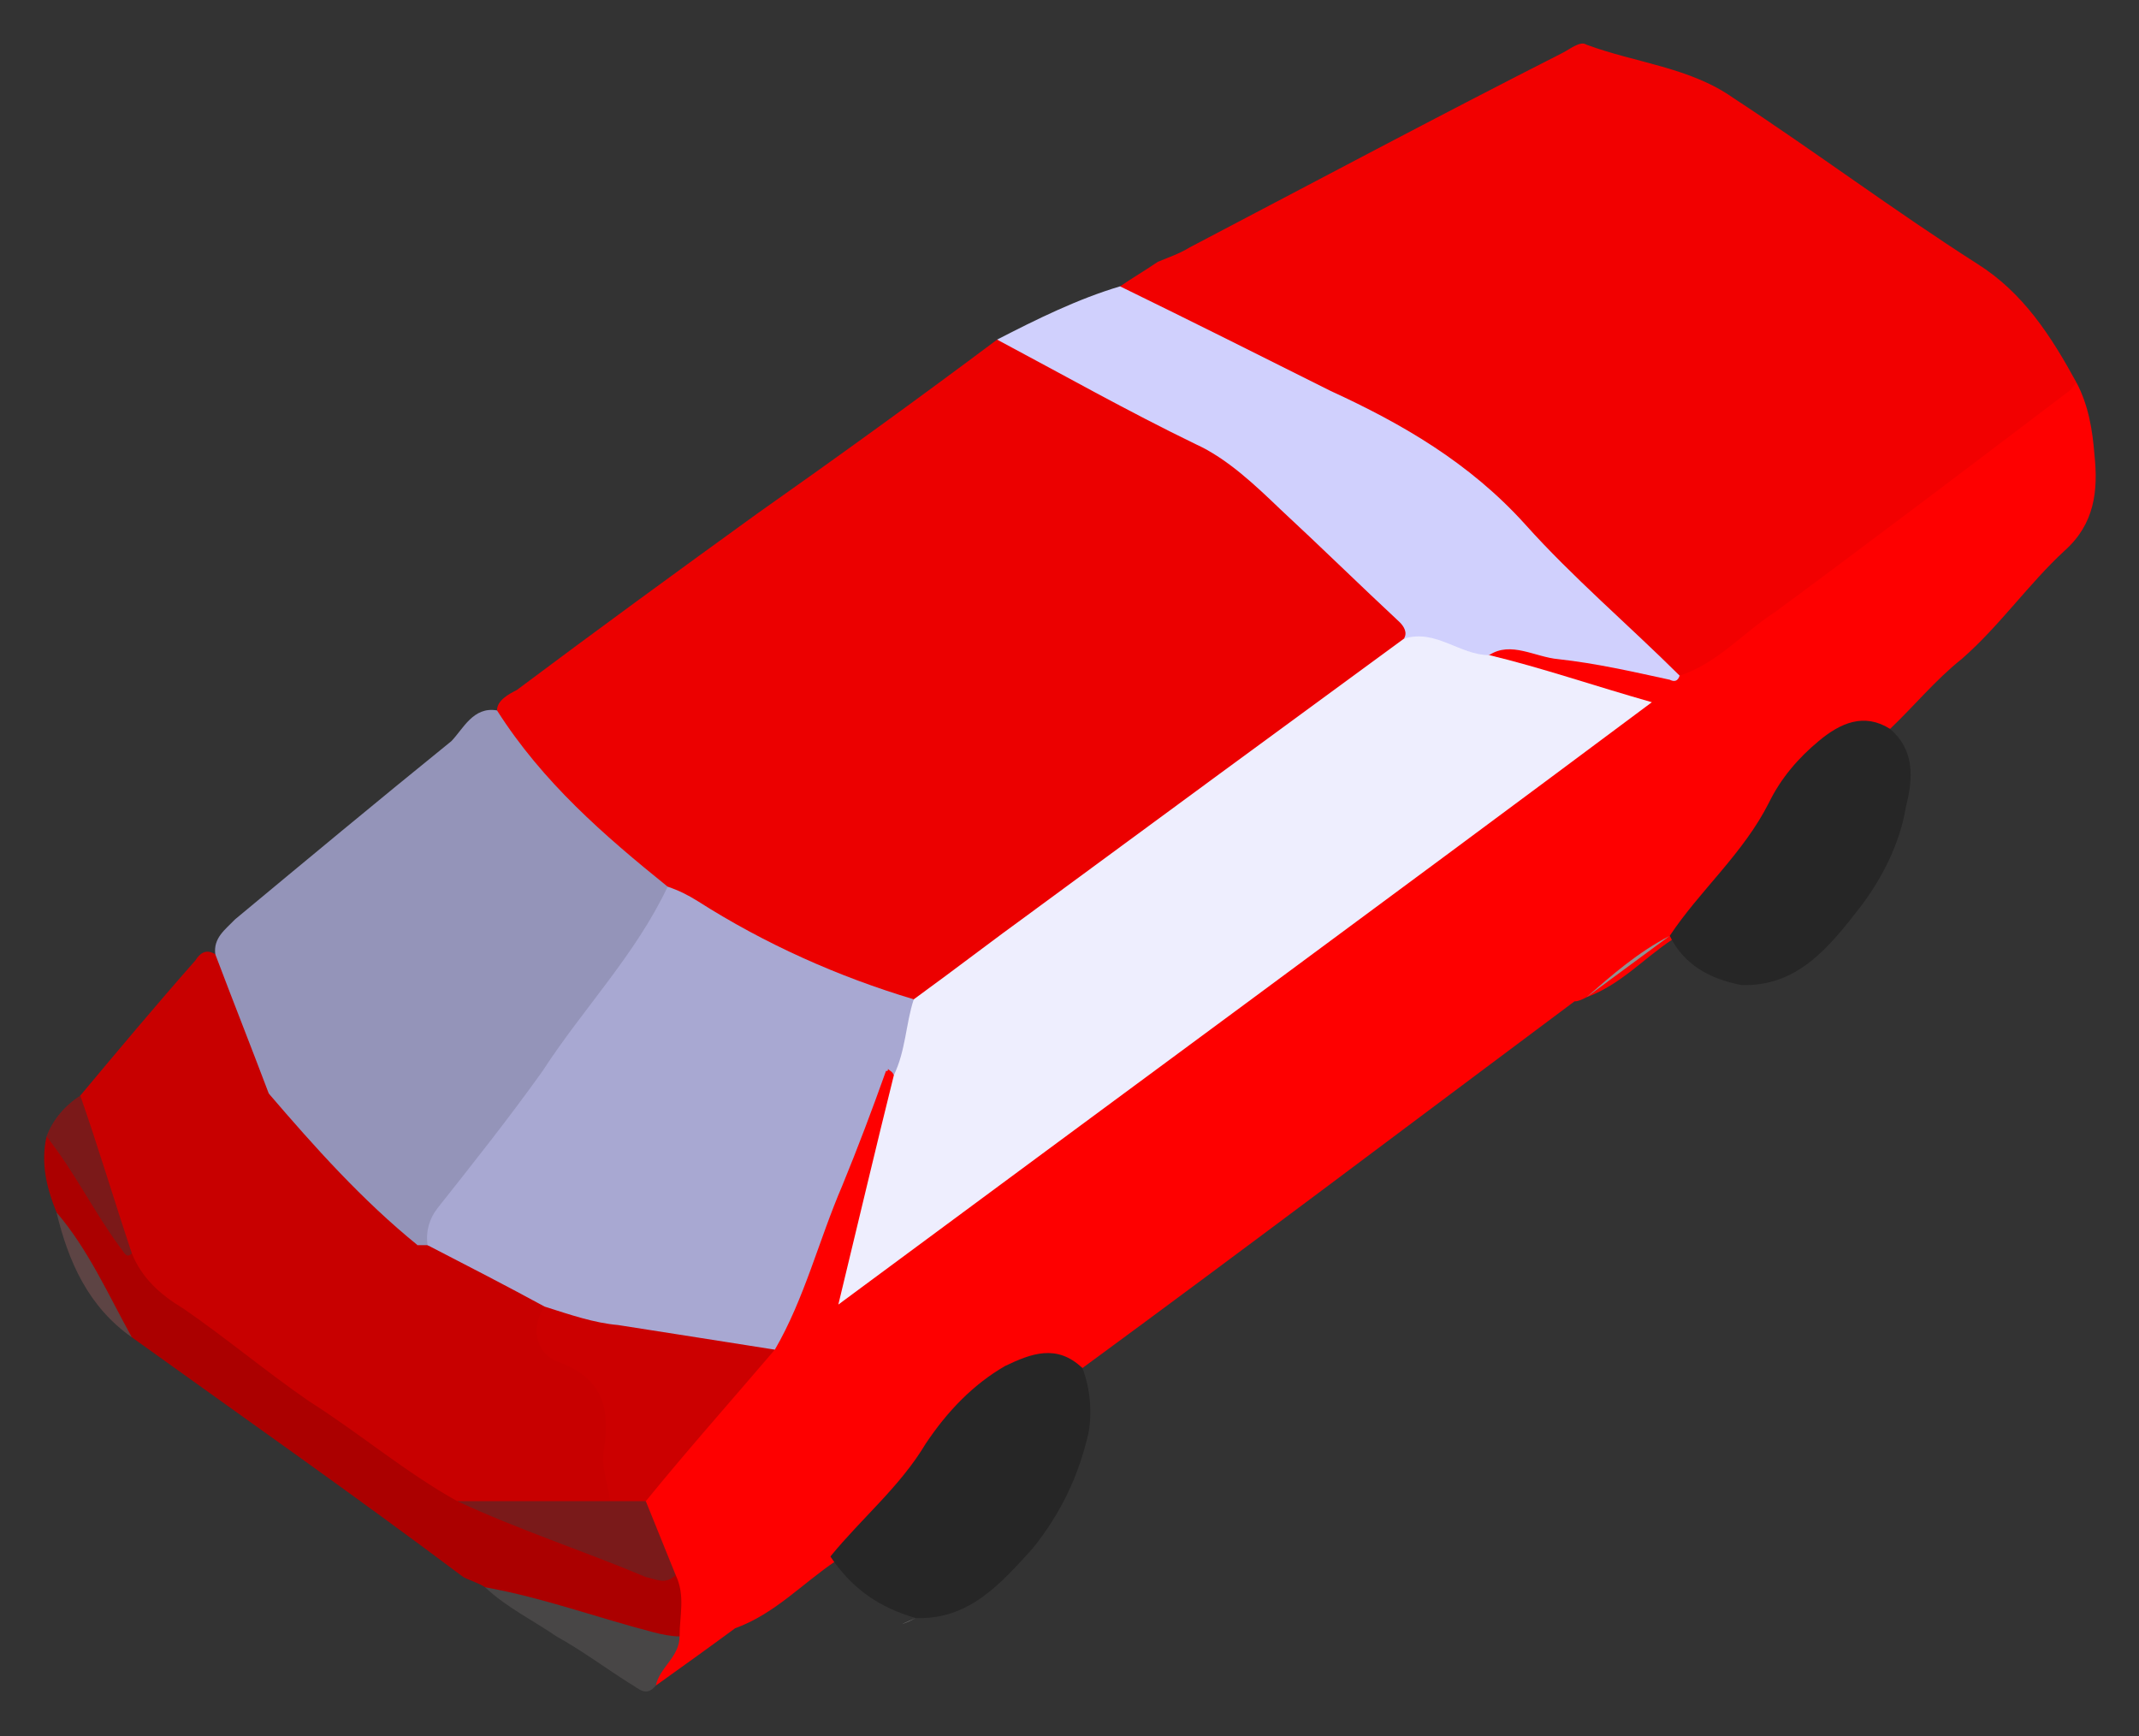 <svg xmlns="http://www.w3.org/2000/svg" xmlns:xlink="http://www.w3.org/1999/xlink" version="1.1" width="25.099" height="20.375" viewBox="0.201 -0.296 25.099 20.375">
  <rect x="0.201" y="-0.296" width="25.099" height="20.375" fill="#333333" stroke="none"/>
  <!-- Exported by Scratch - http://scratch.mit.edu/ -->
  <g id="ID0.5141469733789563">
    <g id="ID0.358306766487658">
      <g id="ID0.045219899620860815">
        <g id="container-id1">
          <g id="id1">
            <g id="ID0.7180701862089336">
              <g id="ID0.9010128821246326">
                <g id="id6">
                  <path id="ID0.44769747694954276" fill="none" stroke="none" d="M 24.8 0.204 L 0.701 0.204 L 0.701 19.579 L 24.8 19.579 L 24.8 0.204 Z " stroke-width="0.024"/>
                  <path id="ID0.2315921294502914" fill="rgb(254,0,0)" stroke="none" d="M 12.902 15.757 L 12.902 15.757 C 14.834 14.339 16.744 12.896 18.676 11.454 C 18.723 11.454 18.77 11.43 18.816 11.406 C 19.212 11.262 19.491 10.949 19.817 10.733 C 20.213 10.252 20.679 9.795 20.958 9.242 C 21.121 8.954 21.354 8.738 21.564 8.497 C 21.797 8.257 22.099 8.257 22.379 8.257 C 22.658 7.992 22.914 7.68 23.217 7.439 C 23.659 7.055 24.009 6.55 24.428 6.165 C 24.777 5.853 24.823 5.468 24.777 5.036 C 24.754 4.747 24.707 4.459 24.567 4.194 C 24.172 4.338 23.892 4.627 23.566 4.867 C 22.425 5.709 21.308 6.526 20.19 7.391 C 20.097 7.464 19.98 7.536 19.864 7.56 C 19.259 7.536 18.676 7.367 18.094 7.295 C 17.931 7.271 17.791 7.199 17.652 7.343 C 17.652 7.536 17.815 7.488 17.931 7.536 C 18.374 7.704 18.863 7.776 19.375 7.992 C 16.278 10.276 13.251 12.536 10.178 14.795 C 10.364 13.93 10.597 13.137 10.736 12.319 C 10.713 12.199 10.643 12.127 10.55 12.247 C 10.48 12.343 10.457 12.488 10.387 12.608 C 9.991 13.545 9.665 14.531 9.246 15.468 C 8.827 15.973 8.408 16.478 7.965 16.959 C 7.872 17.079 7.733 17.175 7.733 17.343 C 7.803 17.656 7.965 17.944 8.035 18.233 C 8.105 18.425 8.082 18.642 8.082 18.858 C 8.105 19.098 7.803 19.218 7.896 19.483 C 8.198 19.267 8.501 19.05 8.827 18.81 C 9.293 18.642 9.619 18.281 10.014 18.017 C 10.364 17.584 10.783 17.223 11.109 16.767 C 11.342 16.43 11.598 16.117 11.947 15.877 C 12.25 15.661 12.576 15.661 12.902 15.757 Z " stroke-width="0.024"/>
                  <path id="ID0.36677903681993484" fill="rgb(242,0,0)" stroke="none" d="M 19.91 7.632 L 19.91 7.632 C 20.353 7.488 20.655 7.127 21.028 6.887 C 22.169 6.045 23.31 5.18 24.451 4.314 C 24.497 4.29 24.521 4.242 24.567 4.194 C 24.265 3.641 23.939 3.137 23.403 2.8 C 22.425 2.175 21.494 1.478 20.539 0.853 C 20.027 0.492 19.398 0.444 18.816 0.228 C 18.746 0.18 18.63 0.276 18.537 0.324 C 17.07 1.069 15.626 1.839 14.159 2.608 C 14.043 2.68 13.903 2.728 13.787 2.776 C 13.647 2.872 13.484 2.968 13.344 3.064 C 13.321 3.185 13.437 3.209 13.53 3.233 C 14.648 3.81 15.766 4.363 16.883 4.939 C 17.326 5.132 17.628 5.492 17.931 5.829 C 18.49 6.382 19.072 6.911 19.608 7.464 C 19.701 7.56 19.771 7.632 19.91 7.632 Z " stroke-width="0.024"/>
                  <path id="ID0.3351324344985187" fill="rgb(38,38,38)" stroke="none" d="M 12.902 15.757 L 12.902 15.757 C 12.599 15.468 12.296 15.589 11.994 15.733 C 11.621 15.949 11.318 16.262 11.062 16.646 C 10.76 17.151 10.317 17.512 9.945 17.968 C 10.201 18.353 10.527 18.569 10.946 18.69 C 11.575 18.714 11.947 18.281 12.32 17.872 C 12.646 17.464 12.855 17.031 12.972 16.526 C 13.018 16.286 12.995 15.997 12.902 15.757 Z " stroke-width="0.024"/>
                  <path id="ID0.5928625375963748" fill="rgb(38,38,38)" stroke="none" d="M 22.379 8.257 L 22.379 8.257 C 22.076 8.065 21.797 8.185 21.54 8.401 C 21.308 8.593 21.098 8.834 20.958 9.122 C 20.655 9.723 20.143 10.156 19.794 10.685 C 19.957 11.021 20.26 11.19 20.632 11.262 C 21.284 11.286 21.657 10.829 22.029 10.348 C 22.285 10.012 22.495 9.603 22.565 9.17 C 22.658 8.81 22.658 8.497 22.379 8.257 Z " stroke-width="0.024"/>
                  <path id="ID0.5147991999983788" fill="rgb(146,145,145)" stroke="none" d="M 10.783 18.762 L 10.783 18.762 C 10.853 18.738 10.899 18.714 10.946 18.69 Z " stroke-width="0.024"/>
                  <path id="ID0.4724537907168269" fill="rgb(146,145,145)" stroke="none" d="M 8.827 18.81 L 8.827 18.81 Z " stroke-width="0.024"/>
                  <path id="ID0.17520350078120828" fill="none" stroke="none" stroke-width="0" stroke-linejoin="round" d="M 1167 1082 L 1167 1082 Z " transform="matrix(-0.023,6.5995196182815084e-34,6.3924760330158365e-34,0.024,36,-7.2)"/>
                  <path id="ID0.33534536231309175" fill="rgb(72,70,70)" stroke="none" d="M 7.896 19.483 L 7.896 19.483 C 7.942 19.267 8.175 19.146 8.175 18.906 C 8.105 18.834 8.012 18.786 7.896 18.762 C 7.36 18.617 6.848 18.449 6.312 18.305 C 6.173 18.281 6.033 18.209 5.893 18.329 C 6.149 18.569 6.452 18.714 6.731 18.906 C 7.034 19.074 7.29 19.267 7.593 19.459 C 7.686 19.507 7.779 19.627 7.896 19.483 Z " stroke-width="0.024"/>
                  <path id="ID0.20975186489522457" fill="rgb(146,145,145)" stroke="none" d="M 19.794 10.685 L 19.794 10.685 C 19.421 10.877 19.119 11.142 18.816 11.406 Z " stroke-width="0.024"/>
                  <path id="ID0.5071036396548152" fill="rgb(236,0,0)" stroke="none" d="M 11.901 3.689 L 11.901 3.689 C 10.969 4.387 10.038 5.06 9.083 5.733 C 8.152 6.406 7.197 7.103 6.266 7.8 C 6.173 7.848 6.033 7.92 6.033 8.04 C 6.196 8.545 6.522 8.882 6.894 9.218 C 7.244 9.555 7.639 9.892 8.035 10.18 C 8.827 10.685 9.642 11.142 10.527 11.382 C 10.643 11.43 10.783 11.502 10.923 11.478 C 11.458 11.19 11.924 10.781 12.389 10.42 C 13.717 9.459 15.067 8.473 16.395 7.488 C 16.511 7.415 16.627 7.343 16.72 7.199 C 16.744 7.007 16.627 6.911 16.534 6.814 C 15.929 6.262 15.347 5.709 14.764 5.156 C 14.671 5.06 14.532 5.012 14.415 4.939 C 13.717 4.579 12.995 4.194 12.296 3.834 C 12.18 3.762 12.063 3.689 11.901 3.689 Z " stroke-width="0.024"/>
                  <path id="ID0.4422818198800087" fill="rgb(148,148,185)" stroke="none" d="M 8.035 10.108 L 8.035 10.108 C 7.29 9.507 6.568 8.882 6.033 8.04 C 5.753 7.992 5.637 8.257 5.497 8.401 C 4.636 9.098 3.798 9.795 2.959 10.492 C 2.843 10.613 2.703 10.709 2.727 10.901 C 2.633 11.021 2.703 11.117 2.75 11.238 C 2.913 11.67 3.076 12.127 3.285 12.536 C 3.821 13.233 4.38 13.858 5.078 14.363 C 5.148 14.387 5.171 14.363 5.218 14.339 C 5.497 13.714 5.963 13.209 6.359 12.656 C 6.824 11.983 7.337 11.382 7.803 10.709 C 7.919 10.54 8.105 10.372 8.035 10.108 Z " stroke-width="0.024"/>
                  <path id="ID0.223691841121763" fill="rgb(200,0,0)" stroke="none" d="M 5.218 14.315 L 5.218 14.315 C 5.171 14.315 5.125 14.315 5.101 14.315 C 4.729 14.411 4.496 14.267 4.263 14.002 C 4.077 13.714 3.844 13.449 3.611 13.233 C 3.425 13.04 3.402 12.776 3.355 12.536 C 3.146 11.983 2.936 11.454 2.727 10.901 C 2.61 10.829 2.54 10.901 2.494 10.973 C 2.028 11.502 1.585 12.031 1.143 12.56 C 1.073 12.656 1.097 12.752 1.143 12.872 C 1.353 13.377 1.469 13.906 1.679 14.411 C 1.772 14.723 2.005 14.94 2.261 15.132 C 3.262 15.805 4.217 16.55 5.218 17.247 C 5.358 17.319 5.497 17.416 5.66 17.416 C 6.219 17.416 6.755 17.488 7.29 17.392 C 7.337 17.367 7.383 17.319 7.383 17.295 C 7.383 16.887 7.407 16.478 7.337 16.069 C 7.314 15.853 7.104 15.781 6.964 15.685 C 6.708 15.565 6.545 15.396 6.638 15.06 C 6.638 15.036 6.638 15.012 6.615 15.012 C 6.173 14.699 5.73 14.411 5.218 14.315 Z " stroke-width="0.024"/>
                  <path id="ID0.610075845848769" fill="rgb(208,208,253)" stroke="none" d="M 11.901 3.689 L 11.901 3.689 C 12.669 4.098 13.437 4.531 14.229 4.915 C 14.602 5.084 14.928 5.396 15.23 5.685 C 15.696 6.117 16.162 6.574 16.627 7.007 C 16.674 7.055 16.72 7.127 16.674 7.199 C 17.023 7.223 17.303 7.488 17.675 7.391 C 17.931 7.223 18.211 7.415 18.49 7.439 C 18.933 7.488 19.352 7.584 19.794 7.68 C 19.841 7.704 19.887 7.704 19.91 7.632 C 19.305 7.031 18.653 6.478 18.094 5.853 C 17.442 5.132 16.651 4.675 15.812 4.29 C 14.997 3.882 14.182 3.473 13.344 3.064 C 12.855 3.209 12.366 3.449 11.901 3.689 Z " stroke-width="0.024"/>
                  <path id="ID0.7148164957761765" fill="rgb(171,0,0)" stroke="none" d="M 5.567 17.319 L 5.567 17.319 C 4.962 16.983 4.426 16.526 3.821 16.142 C 3.332 15.805 2.843 15.396 2.354 15.06 C 2.075 14.892 1.865 14.699 1.748 14.411 C 1.469 14.05 1.283 13.642 1.003 13.281 C 0.934 13.161 0.887 13.04 0.747 13.04 C 0.677 13.353 0.747 13.642 0.864 13.93 C 1.143 14.411 1.376 14.964 1.748 15.396 C 3.053 16.334 4.356 17.247 5.637 18.209 C 5.73 18.257 5.823 18.281 5.893 18.329 C 6.568 18.449 7.22 18.69 7.872 18.858 C 7.965 18.882 8.082 18.906 8.175 18.906 C 8.175 18.666 8.245 18.425 8.129 18.185 C 7.453 18.041 6.824 17.704 6.173 17.512 C 5.986 17.44 5.777 17.367 5.567 17.319 Z " stroke-width="0.024"/>
                  <path id="ID0.38432395039126277" fill="rgb(123,25,25)" stroke="none" d="M 0.747 13.04 L 0.747 13.04 C 1.073 13.449 1.306 13.93 1.609 14.339 C 1.655 14.387 1.679 14.483 1.748 14.411 C 1.539 13.786 1.353 13.161 1.143 12.56 C 0.957 12.68 0.817 12.848 0.747 13.04 Z " stroke-width="0.024"/>
                  <path id="ID0.377463539596647" fill="rgb(93,68,68)" stroke="none" d="M 1.748 15.396 L 1.748 15.396 C 1.469 14.892 1.236 14.363 0.864 13.93 C 1.003 14.507 1.236 15.036 1.748 15.396 Z " stroke-width="0.024"/>
                  <path id="ID0.5684583224356174" fill="rgb(238,238,254)" stroke="none" d="M 17.675 7.391 L 17.675 7.391 C 17.326 7.391 17.046 7.079 16.674 7.199 C 15.23 8.257 13.787 9.315 12.32 10.396 C 11.854 10.733 11.388 11.093 10.923 11.43 C 10.69 11.67 10.713 11.983 10.69 12.319 C 10.48 13.161 10.271 14.05 10.038 15.012 C 13.251 12.632 16.395 10.324 19.584 7.944 C 18.909 7.752 18.28 7.536 17.675 7.391 Z " stroke-width="0.024"/>
                  <path id="ID0.6117870477028191" fill="rgb(168,168,210)" stroke="none" d="M 10.69 12.319 L 10.69 12.319 C 10.829 12.031 10.829 11.718 10.923 11.43 C 10.038 11.165 9.176 10.781 8.385 10.276 C 8.268 10.204 8.175 10.156 8.035 10.108 C 7.663 10.901 7.034 11.55 6.568 12.271 C 6.173 12.824 5.753 13.353 5.334 13.882 C 5.241 14.002 5.195 14.146 5.218 14.315 C 5.684 14.555 6.149 14.795 6.592 15.036 C 6.708 15.228 6.894 15.276 7.057 15.3 C 7.709 15.42 8.361 15.517 9.037 15.589 C 9.106 15.613 9.2 15.589 9.293 15.541 C 9.642 14.94 9.805 14.267 10.084 13.617 C 10.271 13.161 10.434 12.728 10.597 12.271 C 10.62 12.271 10.62 12.271 10.62 12.247 C 10.643 12.271 10.666 12.271 10.69 12.319 Z " stroke-width="0.024"/>
                  <path id="ID0.5621068137697875" fill="rgb(204,0,0)" stroke="none" d="M 9.293 15.541 L 9.293 15.541 C 8.687 15.444 8.059 15.348 7.453 15.252 C 7.174 15.228 6.894 15.132 6.592 15.036 C 6.429 15.252 6.475 15.589 6.755 15.685 C 7.267 15.877 7.36 16.214 7.29 16.694 C 7.244 16.911 7.337 17.103 7.36 17.319 C 7.5 17.464 7.639 17.464 7.779 17.319 C 8.268 16.718 8.78 16.142 9.293 15.541 Z " stroke-width="0.024"/>
                  <path id="ID0.3554665087722242" fill="rgb(122,26,26)" stroke="none" d="M 7.779 17.319 L 7.779 17.319 C 7.639 17.319 7.5 17.319 7.36 17.319 C 6.755 17.319 6.173 17.319 5.567 17.319 C 6.289 17.656 7.034 17.896 7.779 18.209 C 7.896 18.233 8.012 18.305 8.129 18.185 C 8.012 17.896 7.896 17.608 7.779 17.319 Z " stroke-width="0.024"/>
                  <path id="ID0.9783568484708667" fill="#C80000" stroke="none" d="M 3.355 12.536 L 3.355 12.536 C 3.215 12.824 3.355 13.04 3.495 13.233 C 3.798 13.569 4.1 13.858 4.356 14.218 C 4.589 14.483 4.822 14.531 5.101 14.315 C 4.449 13.786 3.891 13.161 3.355 12.536 Z " stroke-width="0.024"/>
                </g>
              </g>
            </g>
          </g>
        </g>
      </g>
    </g>
  </g>
<defs/></svg>